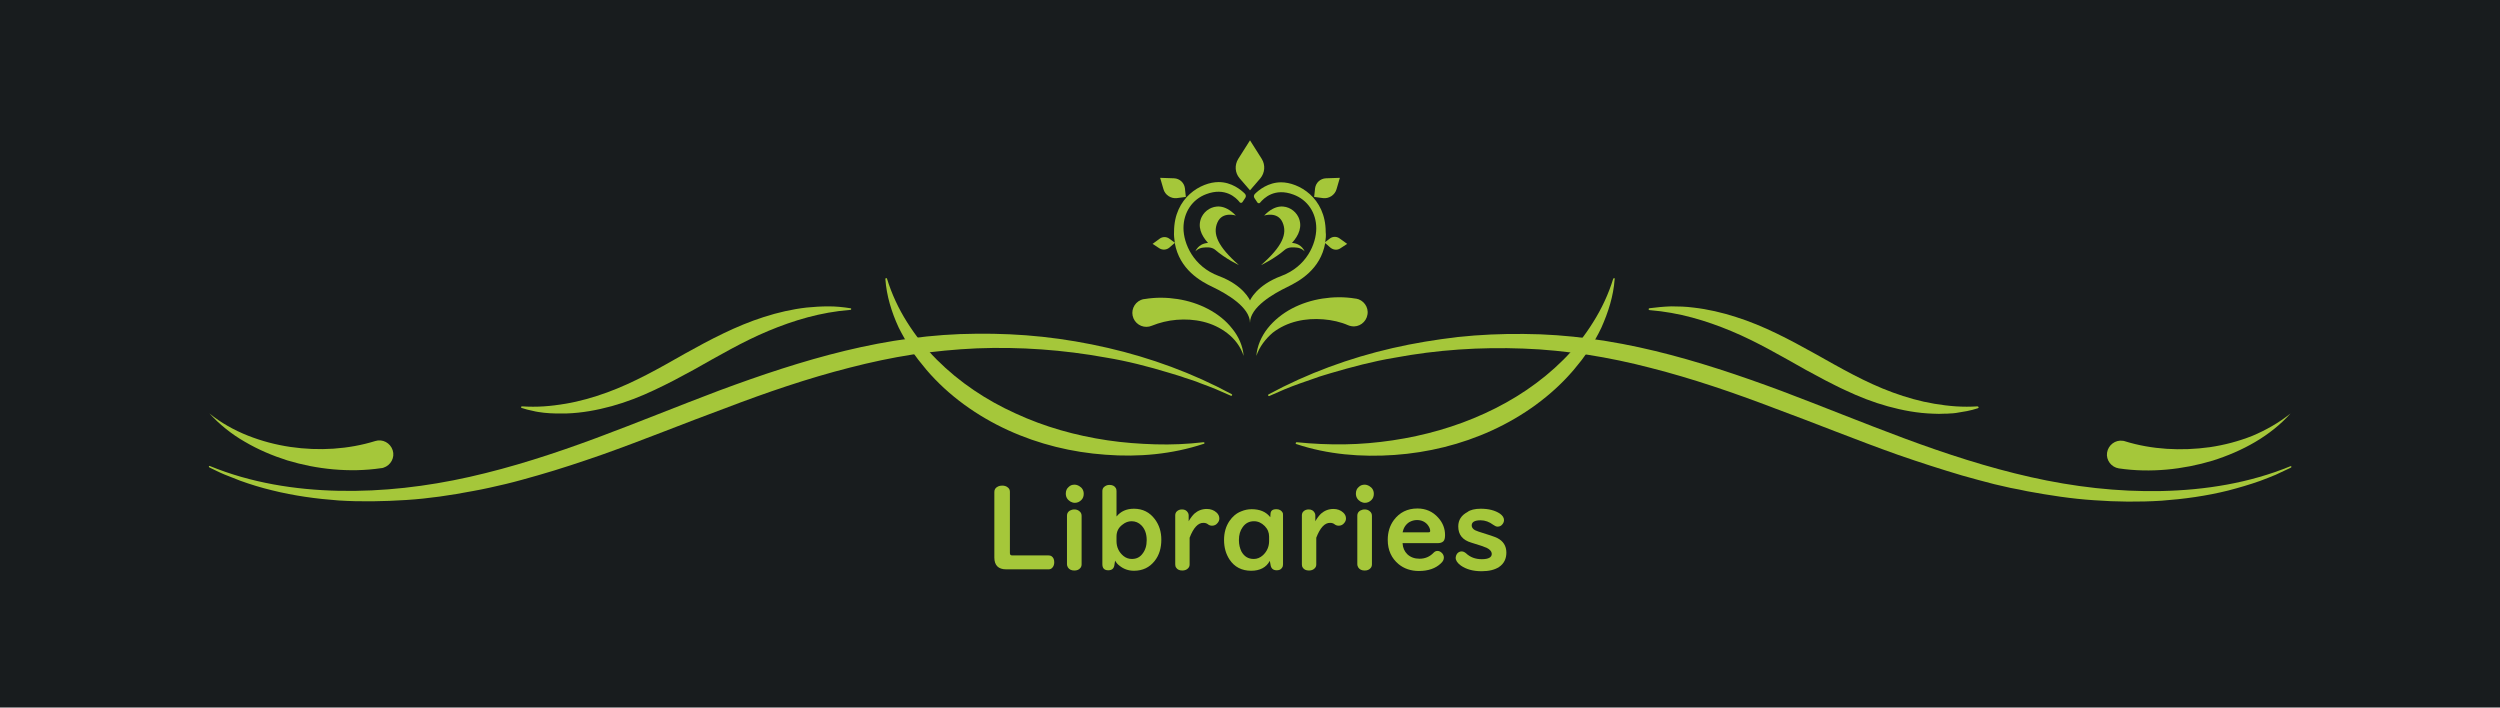 <?xml version="1.0" encoding="utf-8"?>
<!-- Generator: Adobe Illustrator 25.2.0, SVG Export Plug-In . SVG Version: 6.00 Build 0)  -->
<svg version="1.1" xmlns="http://www.w3.org/2000/svg" xmlns:xlink="http://www.w3.org/1999/xlink" x="0px" y="0px"
	 viewBox="0 0 1060 300" style="enable-background:new 0 0 1060 300;" xml:space="preserve">
<style type="text/css">
	.st0{fill:#181C1E;}
	.st1{fill:#A5C73A;}
</style>
<g id="Layer_2">
	<rect class="st0" width="1060" height="300"/>
</g>
<g id="Layer_1">
	<g>
		<path class="st1" d="M534.4,75.6l-4.4,5.1l-4.4-5.1c-2-2.3-2.2-5.6-0.6-8.2l5-7.9l5,7.9C536.6,70,536.3,73.3,534.4,75.6z"/>
		<path class="st1" d="M561.9,102.7l-0.2,0.2l0.2,0.1c-2,11.3-11,16.2-16.1,18.7c-5.8,2.8-15.8,8.5-15.8,15.2
			c0-6.7-10-12.4-15.8-15.2c-5.1-2.4-14.1-7.4-16.1-18.7l0.2-0.1l-0.2-0.2c-0.2-1.5-0.4-2.9-0.3-4.4c0-14.7,11.6-21.1,18.9-21.1
			c5.5,0,9.5,3.3,11.1,4.9c0.5,0.5,0.6,1.2,0.2,1.8l-1.2,1.8c-0.2,0.3-0.6,0.4-1,0.2c-0.1,0-0.1-0.1-0.2-0.2
			c-1.5-1.9-6.1-6.4-14.1-3.4c-6,2.2-9.7,7.8-9.7,14.4S506,113,516.7,117c10.7,4,13.3,10.4,13.3,10.4s2.6-6.4,13.3-10.4
			s14.8-13.6,14.8-20.2s-3.7-12.1-9.7-14.3c-8-3-12.5,1.5-14.1,3.4c-0.2,0.3-0.7,0.4-1,0.1c-0.1,0-0.1-0.1-0.2-0.2l-1.2-1.8
			c-0.4-0.6-0.3-1.3,0.2-1.8c1.6-1.6,5.6-4.9,11.1-4.9c7.3,0,18.9,6.4,18.9,21.1C562.3,99.8,562.1,101.3,561.9,102.7z"/>
		<path class="st1" d="M498.3,102.9l-0.2,0.1c0-0.1,0-0.2-0.1-0.3L498.3,102.9z"/>
		<path class="st1" d="M525.3,112.4c-9.1-8-11.2-13.3-9.1-18.1c2.1-4.8,7.8-2.9,7.8-2.9c-4.9-5.1-9-4.1-11.3-2.8
			c-1.4,0.8-2.5,2-3.2,3.4c-1.9,4-0.2,7.8,2.7,11c-1.8,0.1-4.1,0.9-5.4,3.6c0,0,1.3-1.4,3.2-1.6c1.8-0.2,3.6-0.3,5.1,0.8l0,0
			C519.7,109.8,525.3,112.4,525.3,112.4z"/>
		<path class="st1" d="M502.4,79.8c-0.3-2.3-2.2-4.1-4.6-4.2l-5.9-0.2l1.4,4.8c0.7,2.5,3.2,4.1,5.7,3.8l3.8-0.5L502.4,79.8z"/>
		<path class="st1" d="M498.3,102.9l-0.2,0.1l-2.3,2c-1.2,1-2.9,1.1-4.2,0.3l-2.9-1.9l3-2.2c1.2-0.9,2.9-0.9,4.1,0l2.2,1.6
			L498.3,102.9z"/>
		<path class="st1" d="M561.9,102.7c0,0.1,0,0.2-0.1,0.3l-0.2-0.1L561.9,102.7z"/>
		<path class="st1" d="M534.7,112.4c9.1-8,11.2-13.3,9.1-18.1s-7.8-2.9-7.8-2.9c4.9-5.1,9-4.1,11.3-2.8c1.4,0.8,2.5,2,3.2,3.4
			c1.9,4,0.2,7.8-2.7,11c1.8,0.1,4.1,0.9,5.4,3.6c0,0-1.3-1.4-3.2-1.6c-1.8-0.2-3.6-0.3-5.1,0.8l0,0
			C540.3,109.8,534.7,112.4,534.7,112.4z"/>
		<path class="st1" d="M557.6,79.8c0.3-2.3,2.2-4.1,4.6-4.2l5.9-0.2l-1.4,4.8c-0.7,2.5-3.2,4.1-5.7,3.8l-3.8-0.5L557.6,79.8z"/>
		<path class="st1" d="M571.2,103.4l-2.9,1.9c-1.3,0.9-3,0.7-4.2-0.3l-2.3-2l-0.2-0.1l0.2-0.2l2.1-1.6c1.2-0.9,2.9-0.9,4.1,0
			L571.2,103.4z"/>
		<g id="Ornament">
			<g>
				<path class="st1" d="M971.3,198.3c-2.1,1-4.2,2-6.4,3c-2.2,0.9-4.4,1.8-6.6,2.6c-4.5,1.6-9,2.9-13.6,4.1
					c-9.2,2.3-18.7,3.6-28.2,4.3c-9.5,0.6-19.1,0.5-28.6-0.2c-9.5-0.6-19-2.1-28.3-3.8c-2.3-0.5-4.7-1-7-1.4l-7-1.6
					c-4.6-1.2-9.2-2.4-13.7-3.7c-9.1-2.7-18.1-5.6-27-8.7c-17.8-6.3-35.1-13.4-52.5-19.8c-17.3-6.6-34.8-12.6-52.5-17.1
					c-8.8-2.3-17.8-4.2-26.8-5.6c-9-1.3-18.1-2.3-27.2-2.6c-18.2-0.7-36.6,0.5-54.7,3.9c-9.1,1.5-18,3.9-26.9,6.5l-3.3,1
					c-1.1,0.3-2.2,0.7-3.3,1.1c-2.2,0.8-4.4,1.5-6.6,2.3c-2.2,0.8-4.4,1.6-6.5,2.5l-6.4,2.8l0,0c-0.2,0.1-0.4,0-0.5-0.2
					c-0.1-0.2,0-0.4,0.2-0.5c16.5-8.9,34.2-15.4,52.5-19.6c9.1-2.1,18.4-3.6,27.7-4.7c9.3-1,18.7-1.4,28-1.3
					c18.7,0.1,37.4,2.8,55.6,7.2c18.2,4.4,36,10.4,53.5,16.9c17.5,6.6,34.8,13.7,52.3,20.2c17.5,6.5,35.3,12.3,53.5,16.4
					c18.2,4.1,36.8,6.3,55.5,5.9c18.6-0.4,37.3-3.4,54.6-10.5c0.2-0.1,0.4,0,0.5,0.2C971.6,198,971.5,198.2,971.3,198.3L971.3,198.3
					z"/>
			</g>
			<g>
				<path class="st1" d="M684.6,118.5c-0.5,7-2.7,13.9-5.6,20.4c-1.5,3.2-3.3,6.3-5.3,9.4c-0.9,1.5-2.1,2.9-3.1,4.4
					c-1.1,1.4-2.3,2.8-3.4,4.2c-9.4,11-21.5,19.6-34.6,25.6c-13.1,6-27.2,9.4-41.3,10.4c-14.1,1-28.4-0.2-41.6-4.6l-0.1,0
					c-0.2-0.1-0.3-0.3-0.2-0.5c0.1-0.2,0.2-0.3,0.4-0.3c6.8,0.7,13.6,1,20.4,0.9c6.8-0.1,13.6-0.7,20.3-1.7c13.4-2,26.6-5.7,39-11.4
					c12.3-5.6,23.8-13.2,33.4-22.8c4.8-4.8,9-10.1,12.6-15.9c3.6-5.7,6.5-11.9,8.5-18.4c0.1-0.2,0.3-0.3,0.5-0.3
					C684.6,118,684.7,118.2,684.6,118.5L684.6,118.5z"/>
			</g>
			<g>
				<path class="st1" d="M532.7,150.9c0.3-4.1,2.1-8.3,4.8-11.7c2.7-3.4,6.3-6.3,10.3-8.4c4-2.1,8.4-3.5,12.9-4.2
					c4.5-0.7,9.2-0.8,14,0l0.2,0c3.2,0.5,5.5,3.6,4.9,6.8c-0.5,3.2-3.6,5.5-6.8,4.9c-0.5-0.1-1-0.2-1.4-0.4
					c-3.2-1.4-6.8-2.2-10.5-2.5c-3.7-0.3-7.5-0.1-11.2,0.8c-3.7,0.9-7.2,2.5-10.3,4.9C536.6,143.7,534,147,532.7,150.9z"/>
			</g>
			<g>
				<path class="st1" d="M971.2,175.3c-4.3,4.8-9.4,8.8-15,12.1c-5.6,3.3-11.7,5.9-18,7.9c-6.3,1.9-12.9,3.2-19.5,3.8
					c-6.7,0.6-13.5,0.5-20.3-0.5l0,0c-3.2-0.5-5.5-3.5-5-6.7c0.5-3.2,3.5-5.5,6.7-5c0.3,0,0.6,0.1,0.9,0.2c11.3,3.5,23.8,4.2,36,2.5
					c6.1-0.9,12.2-2.5,18-4.8C960.7,182.4,966.2,179.3,971.2,175.3z"/>
			</g>
			<g>
				<path class="st1" d="M838.6,173.1c-1.5,0.5-3.1,0.9-4.6,1.2c-1.6,0.3-3.1,0.5-4.7,0.8c-0.8,0.1-1.6,0.2-2.4,0.2
					c-0.8,0.1-1.6,0.1-2.4,0.1c-1.6,0.1-3.2,0.1-4.9,0c-6.5-0.2-12.9-1.4-19.1-3.1c-6.2-1.7-12.3-4.1-18-6.8
					c-2.9-1.3-5.7-2.8-8.5-4.2l-8.2-4.4c-10.7-6-20.9-12-31.7-16.5c-10.8-4.5-22.1-7.9-34.6-8.9l-0.1,0c-0.2,0-0.4-0.2-0.4-0.4
					c0-0.2,0.2-0.3,0.3-0.4c3.1-0.4,6.2-0.7,9.3-0.8c3.1,0,6.2,0.1,9.3,0.5c6.2,0.7,12.2,2.1,18.1,4c11.8,3.7,22.8,9.6,33.6,15.6
					c10.7,6,21.4,12.2,32.9,16.4c5.7,2.1,11.7,3.8,17.7,4.8c3,0.5,6.1,0.9,9.1,1.1c3.1,0.2,6.1,0.2,9.2,0c0.2,0,0.4,0.2,0.4,0.4
					C839,172.9,838.9,173,838.6,173.1L838.6,173.1z"/>
			</g>
			<g>
				<path class="st1" d="M89,197.6c17.3,7.1,36,10.1,54.6,10.5c18.6,0.4,37.3-1.8,55.5-5.9c18.2-4.1,36-9.9,53.5-16.4
					c17.5-6.5,34.8-13.6,52.3-20.2c17.5-6.5,35.3-12.5,53.5-16.9c18.2-4.4,36.9-7.1,55.6-7.2c9.4-0.1,18.7,0.3,28,1.3
					c9.3,1,18.6,2.6,27.7,4.7c18.2,4.2,36,10.7,52.5,19.6c0.2,0.1,0.3,0.3,0.2,0.5c-0.1,0.2-0.3,0.3-0.5,0.2l0,0l-6.4-2.8
					c-2.1-0.9-4.4-1.7-6.5-2.5c-2.1-0.9-4.4-1.6-6.6-2.3c-1.1-0.4-2.2-0.8-3.3-1.1l-3.3-1c-8.9-2.7-17.8-5-26.9-6.5
					c-18.1-3.3-36.5-4.6-54.7-3.9c-9.1,0.4-18.2,1.3-27.2,2.6c-9,1.4-17.9,3.3-26.8,5.6c-17.7,4.5-35.2,10.5-52.5,17.1
					c-17.4,6.4-34.7,13.5-52.5,19.8c-8.9,3.1-17.9,6.1-27,8.7c-4.6,1.3-9.1,2.6-13.7,3.7l-7,1.6c-2.3,0.5-4.7,1-7,1.4
					c-9.4,1.8-18.8,3.2-28.3,3.8c-9.5,0.6-19.1,0.8-28.6,0.2c-9.5-0.7-19-2-28.2-4.3c-4.6-1.1-9.2-2.5-13.6-4.1
					c-2.2-0.8-4.4-1.8-6.6-2.6c-2.2-0.9-4.3-2-6.4-3l0,0c-0.2-0.1-0.3-0.3-0.2-0.5C88.5,197.6,88.8,197.5,89,197.6z"/>
			</g>
			<g>
				<path class="st1" d="M376.1,118.2c2,6.5,4.9,12.7,8.5,18.4c3.6,5.7,7.8,11.1,12.6,15.9c9.6,9.6,21,17.2,33.4,22.8
					c12.3,5.7,25.5,9.4,39,11.4c6.7,1,13.5,1.5,20.3,1.7c6.8,0.2,13.6-0.1,20.4-0.9c0.2,0,0.4,0.1,0.4,0.3c0,0.2-0.1,0.4-0.3,0.4
					l-0.1,0c-13.3,4.4-27.5,5.7-41.6,4.6c-14.1-1-28.2-4.4-41.3-10.4c-13.1-6-25.2-14.6-34.6-25.6c-1.1-1.4-2.3-2.8-3.4-4.2
					c-1.1-1.5-2.2-2.9-3.1-4.4c-1.9-3.1-3.7-6.2-5.3-9.4c-3-6.5-5.1-13.4-5.6-20.4l0-0.1c0-0.2,0.1-0.4,0.4-0.4
					C375.9,117.9,376.1,118.1,376.1,118.2z"/>
			</g>
			<g>
				<path class="st1" d="M527.3,150.9c-1.3-4-3.8-7.2-6.9-9.6c-3.1-2.4-6.6-4-10.3-4.9c-3.7-0.9-7.5-1.1-11.2-0.8
					c-3.7,0.3-7.3,1.2-10.5,2.5c-3,1.3-6.5-0.1-7.8-3.1s0.1-6.5,3.1-7.8c0.4-0.2,0.9-0.3,1.4-0.4l0.2,0c4.8-0.8,9.5-0.7,14,0
					c4.5,0.7,8.9,2.1,12.9,4.2c4,2.1,7.6,4.9,10.3,8.4C525.2,142.7,527,146.8,527.3,150.9z"/>
			</g>
			<g>
				<path class="st1" d="M88.8,175.3c4.9,4,10.5,7.1,16.3,9.4c5.8,2.3,11.9,3.9,18,4.8c12.2,1.8,24.7,1,36-2.5
					c3.1-1,6.4,0.8,7.4,3.9s-0.8,6.4-3.9,7.4c-0.3,0.1-0.6,0.2-0.9,0.2l-0.1,0c-6.8,1-13.6,1.1-20.3,0.5c-6.7-0.6-13.2-1.9-19.5-3.8
					c-6.3-2-12.4-4.6-18-7.9C98.2,184.1,93.1,180,88.8,175.3z"/>
			</g>
			<g>
				<path class="st1" d="M221.4,172.3c3.1,0.2,6.1,0.2,9.2,0c3.1-0.2,6.1-0.6,9.1-1.1c6-1,11.9-2.7,17.7-4.8
					c11.5-4.2,22.2-10.3,32.9-16.4c10.8-6,21.7-11.8,33.6-15.6c5.9-1.9,12-3.3,18.1-4c3.1-0.3,6.2-0.5,9.3-0.5
					c3.1,0,6.2,0.3,9.3,0.8c0.2,0,0.4,0.2,0.3,0.4c0,0.2-0.2,0.3-0.4,0.3l-0.1,0c-12.5,1-23.8,4.4-34.6,8.9
					c-10.8,4.5-21,10.5-31.7,16.5l-8.2,4.4c-2.8,1.4-5.6,2.9-8.5,4.2c-5.7,2.7-11.8,5.1-18,6.8c-6.2,1.7-12.7,2.9-19.1,3.1
					c-1.6,0-3.2,0-4.9,0c-0.8,0-1.6-0.1-2.4-0.1c-0.8-0.1-1.6-0.1-2.4-0.2c-1.6-0.2-3.2-0.4-4.7-0.8c-1.6-0.3-3.1-0.7-4.6-1.2
					l-0.1,0c-0.2-0.1-0.3-0.3-0.3-0.5C221.1,172.4,221.2,172.3,221.4,172.3z"/>
			</g>
		</g>
	</g>
	<g>
		<path class="st1" d="M428.2,208.5v26c0,0.7,0.3,1,1,1h15.4c0.5,0,0.9,0.1,1.2,0.3c0.8,0.5,1.2,1.4,1.2,2.6c0,1-0.3,1.8-0.9,2.4
			c-0.4,0.4-0.9,0.6-1.5,0.6h-18c-3.3,0-5-1.7-5-5v-27.8c0-1.1,0.5-1.8,1.5-2.3c0.6-0.3,1.2-0.4,1.8-0.4c0.9,0,1.7,0.2,2.3,0.7
			C427.8,207,428.2,207.6,428.2,208.5z"/>
		<path class="st1" d="M455.6,205.5c0.7,0,1.3,0.2,2,0.6c1.2,0.7,1.9,1.8,1.9,3.3c0,1-0.3,1.9-1,2.6c-0.8,0.8-1.7,1.2-2.8,1.2
			c-0.6,0-1.2-0.2-1.8-0.5c-1.3-0.8-2-1.9-2-3.4c0-1.2,0.4-2.2,1.3-2.9C453.8,205.8,454.6,205.5,455.6,205.5z M458.6,218.7v20.6
			c0,0.6-0.2,1.2-0.6,1.6c-0.6,0.7-1.4,1-2.5,1c-1.2,0-2.1-0.4-2.7-1.3c-0.2-0.4-0.4-0.8-0.4-1.4v-20.6c0-0.9,0.4-1.6,1.2-2.1
			c0.6-0.3,1.2-0.5,1.9-0.5c0.8,0,1.5,0.2,2.1,0.7C458.3,217.2,458.6,217.9,458.6,218.7z"/>
		<path class="st1" d="M472.8,237.7l-0.3,1.9c-0.2,1.5-1.1,2.2-2.6,2.2c-1.7,0-2.5-0.9-2.5-2.6v-31c0-0.6,0.2-1.2,0.6-1.6
			c0.6-0.6,1.4-1,2.4-1c1.2,0,2.1,0.4,2.6,1.2c0.3,0.4,0.4,0.8,0.4,1.4v10.8c1.8-2.2,4.2-3.3,7.4-3.3c3.7,0,6.7,1.5,8.9,4.5
			c1.8,2.4,2.7,5.3,2.7,8.6c0,3.6-0.9,6.6-2.8,9c-2.2,2.8-5.1,4.2-8.8,4.2c-2.3,0-4.4-0.7-6.2-2.2
			C473.9,239.3,473.3,238.6,472.8,237.7z M473.4,227.5v1.9c0,2.6,1,4.7,2.9,6.3c1.1,0.9,2.3,1.3,3.6,1.3c1.9,0,3.4-0.7,4.5-2.2
			c1.2-1.5,1.8-3.4,1.8-5.8c0-2.7-0.8-4.8-2.3-6.3c-1.1-1.1-2.5-1.7-4.1-1.7c-1.4,0-2.7,0.5-3.8,1.4
			C474.2,223.7,473.4,225.4,473.4,227.5z"/>
		<path class="st1" d="M504.4,228v11.3c0,0.7-0.2,1.2-0.7,1.7c-0.6,0.6-1.4,0.9-2.4,0.9c-1.2,0-2.1-0.4-2.6-1.2
			c-0.3-0.4-0.4-0.9-0.4-1.4v-20.8c0-0.6,0.2-1.2,0.6-1.6c0.6-0.6,1.3-0.9,2.3-0.9c1.2,0,2,0.5,2.5,1.4c0.2,0.3,0.3,0.7,0.3,1.1v2.5
			c0.8-1.4,1.6-2.4,2.4-3.2c1.5-1.3,3.2-2,5.3-2c1.6,0,3,0.5,4.1,1.5c0.8,0.7,1.2,1.6,1.2,2.5c0,0.7-0.2,1.3-0.7,1.9
			c-0.6,0.8-1.4,1.2-2.4,1.2c-0.6,0-1.2-0.2-1.6-0.5c-0.6-0.5-1.2-0.7-2-0.7C508,221.6,506,223.8,504.4,228z"/>
		<path class="st1" d="M538.6,219.3l0.1-1.5c0.1-1.3,0.9-1.9,2.5-1.9c1.2,0,2.1,0.5,2.6,1.4c0.2,0.3,0.2,0.7,0.2,1.1v20.9
			c0,0.5-0.1,1-0.4,1.4c-0.5,0.8-1.2,1.1-2.3,1.1c-1.5,0-2.4-0.8-2.6-2.4l-0.3-1.6c-1.5,2.8-4.2,4.2-7.9,4.2c-4,0-7.1-1.6-9.2-4.8
			c-1.5-2.3-2.3-5-2.3-8.3c0-3.1,0.8-5.8,2.3-8c1.3-1.9,2.9-3.3,5-4.1c1.4-0.6,2.9-0.9,4.4-0.9C534.2,215.9,536.8,217,538.6,219.3z
			 M538.1,229.4v-1.9c0-1.7-0.6-3.2-1.9-4.5c-1.3-1.3-2.8-2-4.5-2c-2,0-3.6,0.8-4.8,2.5c-1.1,1.5-1.6,3.3-1.6,5.5
			c0,1.9,0.4,3.5,1.1,4.9c1.2,2.1,2.9,3.1,5.2,3.1c1.4,0,2.7-0.5,3.9-1.6C537.2,233.8,538.1,231.8,538.1,229.4z"/>
		<path class="st1" d="M558.1,228v11.3c0,0.7-0.2,1.2-0.7,1.7c-0.6,0.6-1.4,0.9-2.4,0.9c-1.2,0-2.1-0.4-2.6-1.2
			c-0.3-0.4-0.4-0.9-0.4-1.4v-20.8c0-0.6,0.2-1.2,0.6-1.6c0.6-0.6,1.3-0.9,2.3-0.9c1.2,0,2,0.5,2.5,1.4c0.2,0.3,0.3,0.7,0.3,1.1v2.5
			c0.8-1.4,1.6-2.4,2.4-3.2c1.5-1.3,3.2-2,5.3-2c1.6,0,3,0.5,4.1,1.5c0.8,0.7,1.2,1.6,1.2,2.5c0,0.7-0.2,1.3-0.7,1.9
			c-0.6,0.8-1.4,1.2-2.4,1.2c-0.6,0-1.2-0.2-1.6-0.5c-0.6-0.5-1.2-0.7-2-0.7C561.7,221.6,559.7,223.8,558.1,228z"/>
		<path class="st1" d="M578.6,205.5c0.7,0,1.3,0.2,2,0.6c1.2,0.7,1.9,1.8,1.9,3.3c0,1-0.3,1.9-1,2.6c-0.8,0.8-1.7,1.2-2.8,1.2
			c-0.6,0-1.2-0.2-1.8-0.5c-1.3-0.8-2-1.9-2-3.4c0-1.2,0.4-2.2,1.3-2.9C576.8,205.8,577.7,205.5,578.6,205.5z M581.7,218.7v20.6
			c0,0.6-0.2,1.2-0.6,1.6c-0.6,0.7-1.4,1-2.5,1c-1.2,0-2.1-0.4-2.7-1.3c-0.2-0.4-0.4-0.8-0.4-1.4v-20.6c0-0.9,0.4-1.6,1.2-2.1
			c0.6-0.3,1.2-0.5,1.9-0.5c0.8,0,1.5,0.2,2.1,0.7C581.4,217.2,581.7,217.9,581.7,218.7z"/>
		<path class="st1" d="M594.7,230.4c0.1,1.9,0.8,3.4,2,4.6c1.4,1.3,3.1,1.9,5.2,1.9c2.4,0,4.4-0.9,6-2.6c0.5-0.5,1-0.7,1.6-0.7
			c0.7,0,1.3,0.3,1.9,0.9c0.5,0.5,0.8,1.2,0.8,1.9c0,0.9-0.4,1.7-1.3,2.5c-2.2,2.1-5.3,3.2-9.3,3.2c-3.4,0-6.3-1-8.6-2.9
			c-3-2.5-4.6-5.9-4.6-10.3c0-3.3,0.9-6.1,2.6-8.4c2.4-3.2,5.7-4.9,10-4.9c3.5,0,6.5,1.3,8.8,3.9c2,2.2,2.9,4.7,2.9,7.4
			c0,1.2-0.2,2.1-0.7,2.6c-0.5,0.5-1.3,0.8-2.4,0.8H594.7z M594.7,225.7h11c0.5,0,0.7-0.2,0.7-0.6c0-0.8-0.4-1.7-1.1-2.6
			c-1.1-1.3-2.6-2-4.5-2c-1.2,0-2.2,0.3-3.3,0.9C596,222.4,595.1,223.8,594.7,225.7z"/>
		<path class="st1" d="M627.8,215.7c3.4,0,6.1,0.7,8.2,2.1c1.1,0.8,1.7,1.7,1.7,2.7c0,0.6-0.2,1.2-0.6,1.7c-0.5,0.7-1.2,1.1-2.1,1.1
			c-0.6,0-1.2-0.3-1.9-0.8c-1.6-1.2-3.4-1.9-5.3-1.9c-2.5,0-3.8,0.7-3.8,2.2c0,0.8,0.5,1.5,1.4,2c0.3,0.1,0.8,0.3,1.5,0.6
			c4.2,1.3,6.9,2.2,7.9,2.7c2.6,1.3,3.9,3.4,3.9,6.2c0,2.6-1,4.7-3.1,6.1c-1.8,1.2-4.3,1.8-7.4,1.8c-3.6,0-6.5-0.8-8.8-2.4
			c-1.5-1.1-2.2-2.2-2.2-3.3c0-0.5,0.2-1.1,0.5-1.6c0.5-0.7,1.2-1.1,2-1.1c0.7,0,1.3,0.3,1.9,0.8c1.8,1.7,4,2.5,6.7,2.5
			c2.8,0,4.2-0.8,4.2-2.2c0-1-0.7-1.9-2.1-2.6c-0.9-0.4-3.1-1.2-6.5-2.2c-3.8-1.1-5.6-3.4-5.6-6.9c0-2.7,1.3-4.7,3.9-6.1
			C623.3,216.2,625.4,215.7,627.8,215.7z"/>
	</g>
</g>
</svg>
